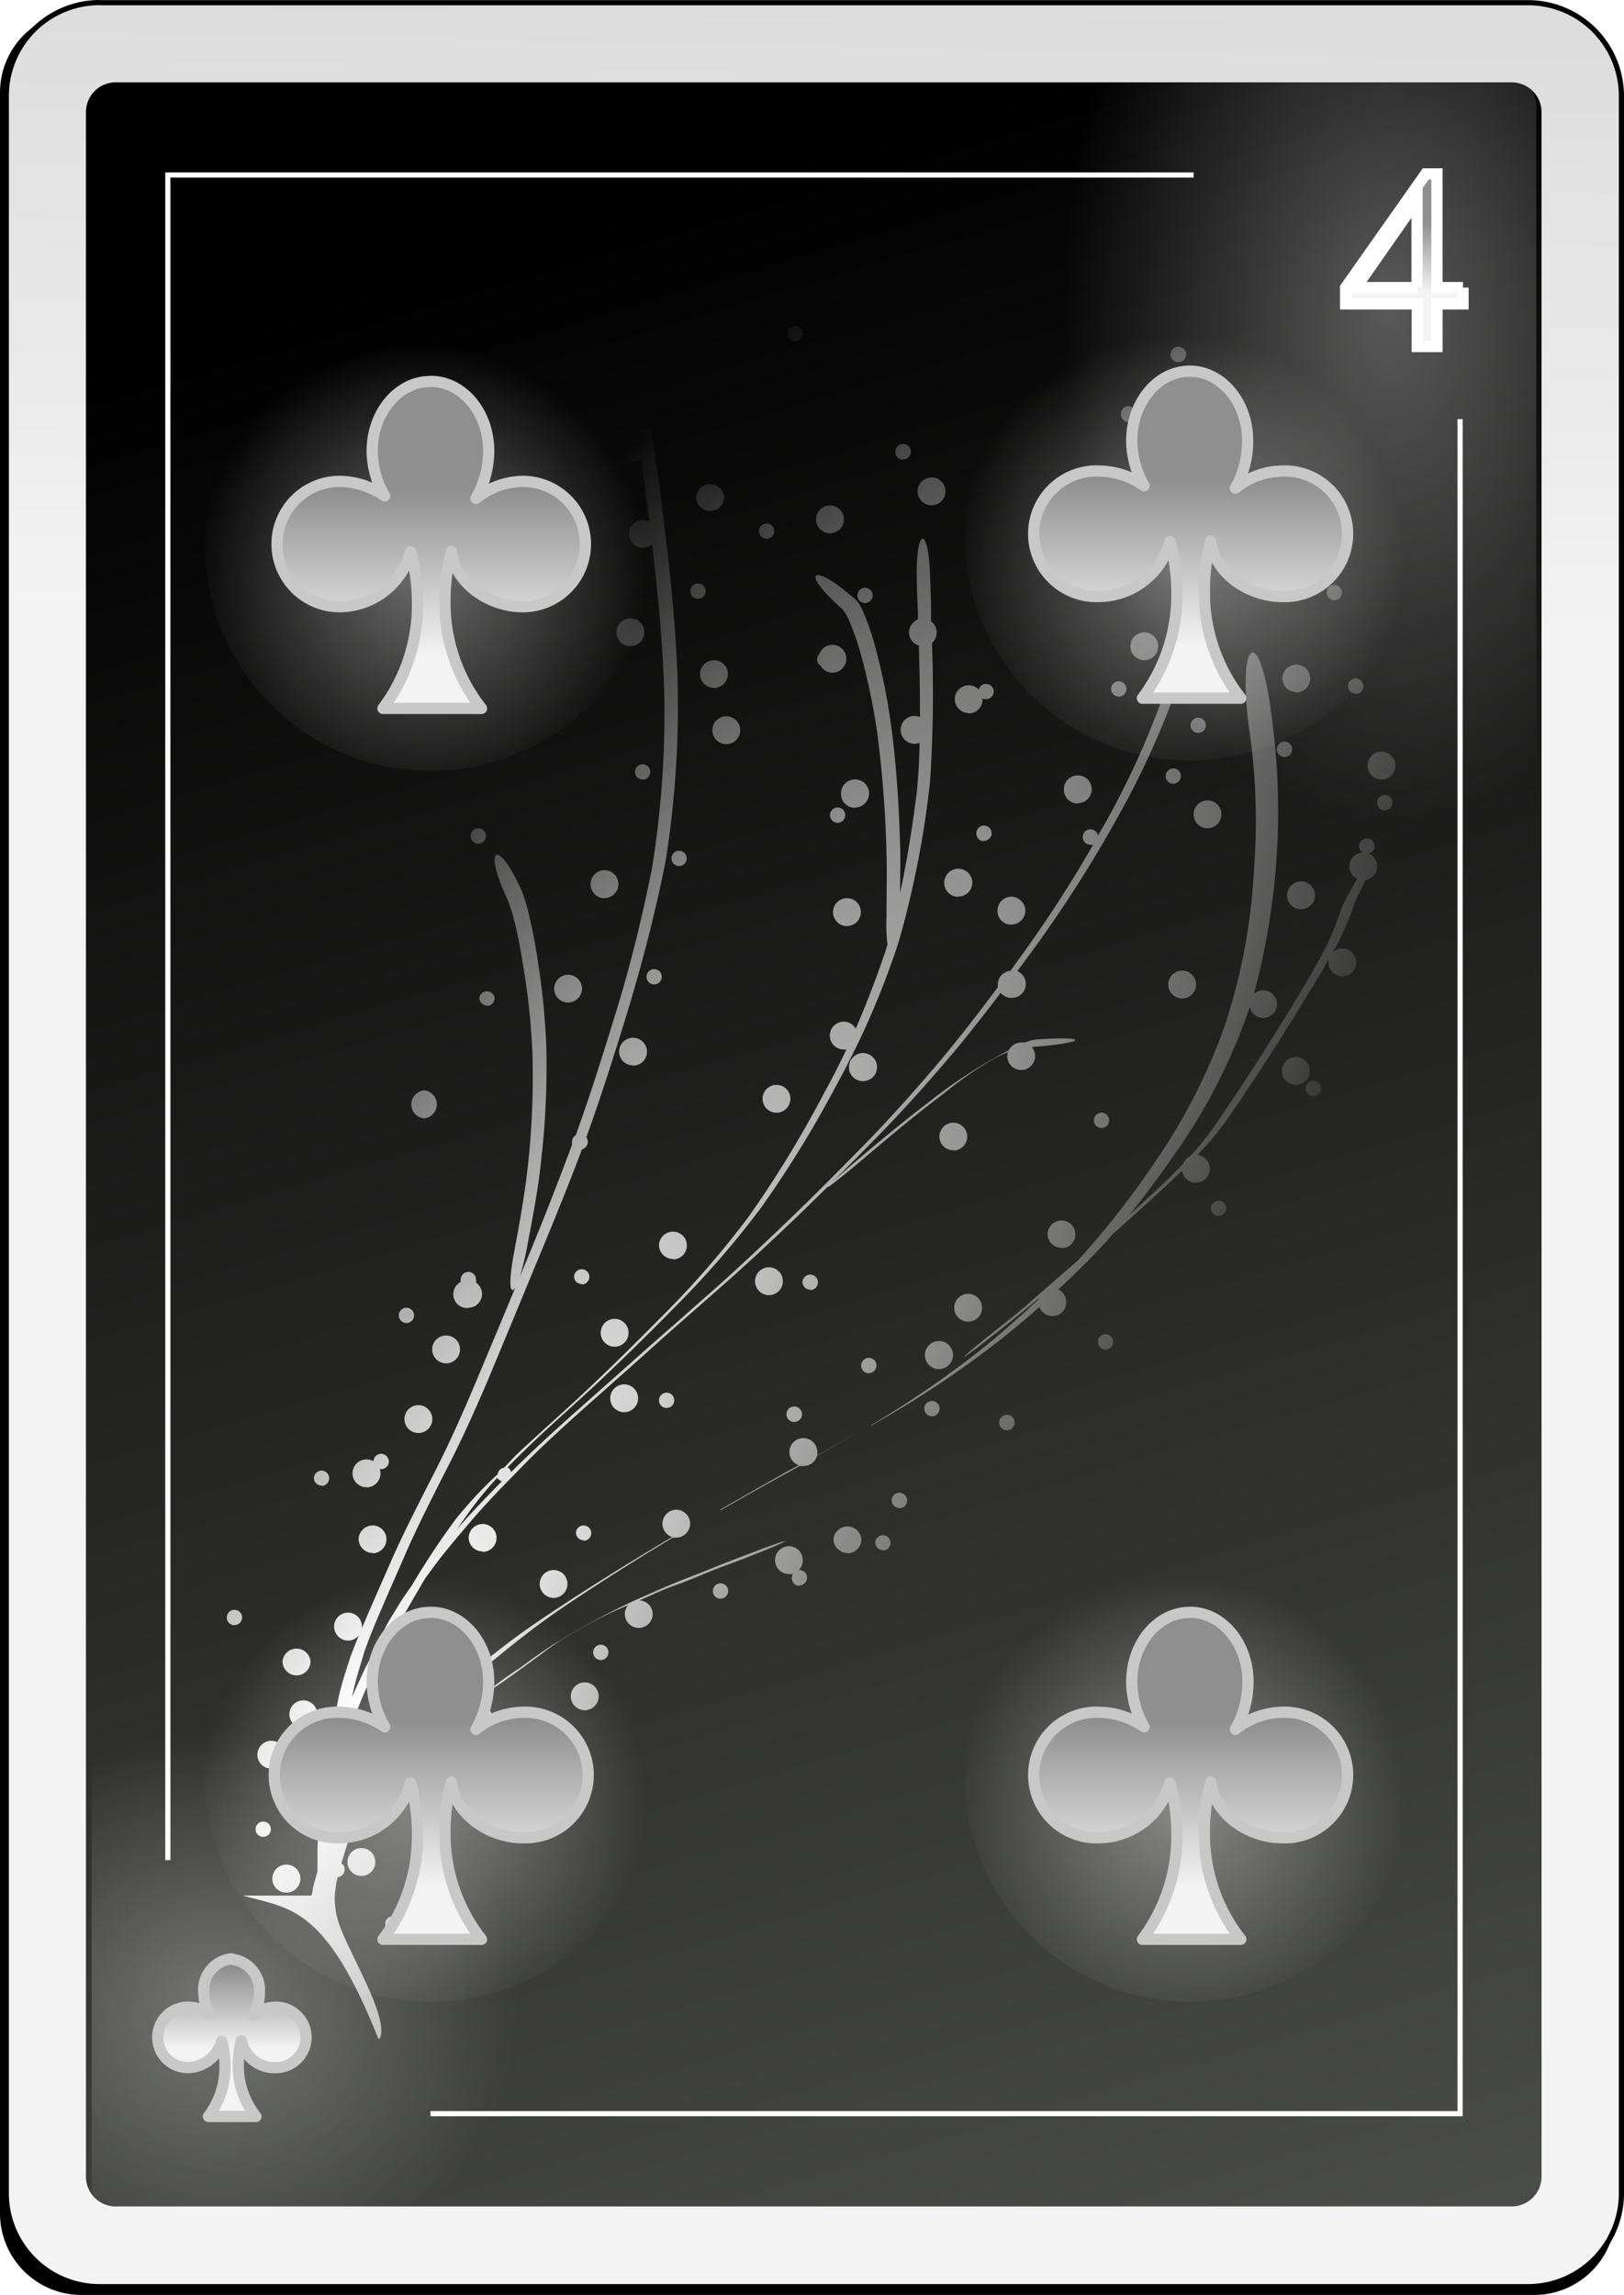 <svg id="Capa_1" data-name="Capa 1" xmlns="http://www.w3.org/2000/svg" xmlns:xlink="http://www.w3.org/1999/xlink" viewBox="0 0 144.56 204.29"><defs><style>.cls-1{filter:url(#h);}.cls-2,.cls-3,.cls-4{fill-rule:evenodd;}.cls-3{stroke:#000;fill:url(#Degradado_sin_nombre_252);}.cls-3,.cls-7{stroke-miterlimit:1.85;stroke-width:0.46px;}.cls-4{fill:url(#Degradado_sin_nombre_253);}.cls-10,.cls-12,.cls-14,.cls-16,.cls-5,.cls-6{isolation:isolate;}.cls-5{opacity:0.31;fill:url(#Degradado_sin_nombre_254);}.cls-6{opacity:0.32;fill:url(#Degradado_sin_nombre_255);}.cls-7{fill:none;}.cls-18,.cls-7{stroke:#fff;}.cls-8{fill:url(#Degradado_sin_nombre_256);}.cls-11,.cls-13,.cls-15,.cls-17,.cls-9{stroke:#c8c8c8;stroke-linejoin:round;}.cls-9{fill:url(#Degradado_sin_nombre_257);}.cls-10,.cls-12,.cls-14,.cls-16{opacity:0.4;}.cls-10{fill:url(#Degradado_sin_nombre_258);}.cls-11{fill:url(#Degradado_sin_nombre_259);}.cls-12{fill:url(#Degradado_sin_nombre_260);}.cls-13{fill:url(#Degradado_sin_nombre_261);}.cls-14{fill:url(#Degradado_sin_nombre_262);}.cls-15{fill:url(#Degradado_sin_nombre_263);}.cls-16{fill:url(#Degradado_sin_nombre_264);}.cls-17{fill:url(#Degradado_sin_nombre_265);}.cls-18{stroke-miterlimit:8.2;fill:url(#Degradado_sin_nombre_266);}</style><filter id="h" name="h"><feGaussianBlur stdDeviation="3.76"/></filter><linearGradient id="Degradado_sin_nombre_252" x1="115.23" y1="785" x2="124.71" y2="1299.42" gradientTransform="matrix(0.46, 0, 0, -0.46, 494.38, 1070.86)" gradientUnits="userSpaceOnUse"><stop offset="0" stop-color="#f3f3f3"/><stop offset="1" stop-color="#8f8f8f"/></linearGradient><linearGradient id="Degradado_sin_nombre_253" x1="-261.92" y1="1152.18" x2="-129.66" y2="714.54" gradientTransform="matrix(0.49, 0, 0, -0.48, 648.58, 1228.96)" gradientUnits="userSpaceOnUse"><stop offset="0"/><stop offset="1" stop-color="#555753"/></linearGradient><radialGradient id="Degradado_sin_nombre_254" cx="124.5" cy="1837.59" r="58.67" gradientTransform="matrix(-0.46, 0, 0, 0.42, 550.9, 61.66)" gradientUnits="userSpaceOnUse"><stop offset="0" stop-color="#fff"/><stop offset="1" stop-color="#fff" stop-opacity="0"/></radialGradient><radialGradient id="Degradado_sin_nombre_255" cx="219.28" cy="733.49" r="63.15" gradientTransform="matrix(0.46, 0, 0, -0.73, 497.21, 1217.51)" xlink:href="#Degradado_sin_nombre_254"/><radialGradient id="Degradado_sin_nombre_256" cx="192.28" cy="1160.5" r="25.37" gradientTransform="matrix(1.7, 1.15, 4.4, -6.48, -4927.18, 8106.96)" xlink:href="#Degradado_sin_nombre_254"/><linearGradient id="Degradado_sin_nombre_257" x1="310.97" y1="1223.37" x2="310.97" y2="1243.82" gradientTransform="matrix(0.33, 0, 0, -0.35, 391.28, 1265.31)" xlink:href="#Degradado_sin_nombre_252"/><radialGradient id="Degradado_sin_nombre_258" cx="413.11" cy="1066.97" r="26.74" gradientTransform="matrix(0.75, 0, 0, -0.75, 202.06, 1615.37)" xlink:href="#Degradado_sin_nombre_254"/><linearGradient id="Degradado_sin_nombre_259" x1="410.34" y1="1074.56" x2="410.34" y2="1095.01" gradientTransform="matrix(0.69, 0, 0, -0.72, 228.38, 1596.31)" xlink:href="#Degradado_sin_nombre_252"/><radialGradient id="Degradado_sin_nombre_260" cx="413.11" cy="1066.97" r="26.74" gradientTransform="matrix(0.75, 0, 0, -0.75, 269.67, 1615.37)" xlink:href="#Degradado_sin_nombre_254"/><linearGradient id="Degradado_sin_nombre_261" x1="410.34" y1="1074.56" x2="410.34" y2="1095.01" gradientTransform="matrix(0.69, 0, 0, -0.72, 295.99, 1596.31)" xlink:href="#Degradado_sin_nombre_252"/><radialGradient id="Degradado_sin_nombre_262" cx="413.11" cy="1066.97" r="26.74" gradientTransform="matrix(0.75, 0, 0, -0.75, 202.06, 1505.79)" xlink:href="#Degradado_sin_nombre_254"/><linearGradient id="Degradado_sin_nombre_263" x1="410.34" y1="1074.56" x2="410.34" y2="1095.01" gradientTransform="matrix(0.69, 0, 0, -0.72, 228.38, 1486.74)" xlink:href="#Degradado_sin_nombre_252"/><radialGradient id="Degradado_sin_nombre_264" cx="413.11" cy="1066.97" r="26.74" gradientTransform="matrix(0.75, 0, 0, -0.75, 269.67, 1504.87)" xlink:href="#Degradado_sin_nombre_254"/><linearGradient id="Degradado_sin_nombre_265" x1="410.34" y1="1074.56" x2="410.34" y2="1095.01" gradientTransform="matrix(0.69, 0, 0, -0.72, 295.99, 1485.82)" xlink:href="#Degradado_sin_nombre_252"/><linearGradient id="Degradado_sin_nombre_266" x1="336.03" y1="1254.37" x2="336.3" y2="1257.3" gradientTransform="matrix(2.05, 0, 0, -2.05, -89.23, 3251.95)" xlink:href="#Degradado_sin_nombre_252"/></defs><g class="cls-1"><path class="cls-2" d="M481.69,655.78H611a7.24,7.24,0,0,1,7.25,7.25h0V851.8a7.25,7.25,0,0,1-7.25,7.25H481.69a7.26,7.26,0,0,1-7.25-7.25h0V663a7.25,7.25,0,0,1,7.25-7.25" transform="translate(-474.44 -654.76)"/></g><path class="cls-3" d="M483.31,655H610.46a8.31,8.31,0,0,1,8.31,8.31h0V850a8.31,8.31,0,0,1-8.31,8.31H483.31A8.31,8.31,0,0,1,475,850h0V663.3a8.31,8.31,0,0,1,8.31-8.31h0" transform="translate(-474.44 -654.76)"/><path class="cls-4" d="M484.74,662.09H609a2.66,2.66,0,0,1,2.66,2.65V848.51a2.66,2.66,0,0,1-2.66,2.66H484.74a2.65,2.65,0,0,1-2.65-2.66V664.74a2.65,2.65,0,0,1,2.65-2.65" transform="translate(-474.44 -654.76)"/><path class="cls-5" d="M537,851.25h-54.4V801.5H537Z" transform="translate(-474.44 -654.76)"/><path class="cls-6" d="M554.75,662h54.32a2.12,2.12,0,0,1,2.12,2.12v88.54a2.12,2.12,0,0,1-2.12,2.12H554.75a2.12,2.12,0,0,1-2.12-2.12V664.12a2.12,2.12,0,0,1,2.12-2.12" transform="translate(-474.44 -654.76)"/><path class="cls-7" d="M512.76,842.91h91.65V692.07m-23.72-21.73H489.38v150" transform="translate(-474.44 -654.76)"/><path class="cls-8" d="M508.21,836.28c1.08-1.85-3.22-8.39-3.77-10.87a4.25,4.25,0,0,1-.12-.62,9.65,9.65,0,0,1-.09-1.07,10.68,10.68,0,0,1,.26-1.86.69.69,0,0,0,.63-.68.67.67,0,0,0-.29-.56c.14-.47.29-.94.43-1.41a19.53,19.53,0,0,1,1.23-3,39.29,39.29,0,0,1,2.24-3.6c.24-.37.5-.74.76-1.1l.22,0a1.24,1.24,0,0,0,1.25-1.24,1.23,1.23,0,0,0-.12-.5l.93-1.1a59.59,59.59,0,0,1,4.37-4.19c1.66-1.52,3.42-2.92,5.19-4.3,2.11-1.64,4.34-3.1,6.58-4.55s4.26-2.69,6.42-4a1.45,1.45,0,0,0,.3,0,1.24,1.24,0,0,0,0-2.48,1.25,1.25,0,0,0-.35,2.44l-.6.34c-2.63,1.57-5.24,3.17-7.81,4.83-2.24,1.46-4.5,2.92-6.61,4.56-1.78,1.39-3.53,2.8-5.19,4.32-1.27,1.15-2.55,2.29-3.74,3.52a1.28,1.28,0,0,0-.62-.17,1.24,1.24,0,0,0-1,2,31.67,31.67,0,0,0-2.09,2.79,41.5,41.5,0,0,0-2.23,3.6l-.29.63c.06-1.26.22-2.5.38-3.74a32.5,32.5,0,0,1,1.07-5.17,31,31,0,0,1,1.7-4.51,26.38,26.38,0,0,0,1.78-3.33c.11-.25.2-.52.29-.77l.07-.19c.89-1.61,1.81-3.18,2.74-4.77a2.75,2.75,0,0,0,.17-.29l1.06-1.43c1-1.31,2.09-2.57,3.16-3.83,1.38-1.6,2.87-3.11,4.35-4.62,1.66-1.72,3.43-3.32,5.2-4.92l5.74-5.1c2-1.83,4.07-3.61,6.11-5.41,2.3-2,4.53-4.07,6.74-6.17,1.17-1.12,2.33-2.24,3.48-3.38-.24.3,1.11-.73,3.45-2.72s4.56-3.82,6.94-5.62a32.65,32.65,0,0,1,4.65-3.19l1-.45a1.11,1.11,0,0,0-.08.36,1.24,1.24,0,1,0,2.18-.8c4.58-.33,5.52-1,.56-.68a3.92,3.92,0,0,0-1.17.28,1.12,1.12,0,0,0-.32,0,1.23,1.23,0,0,0-1.1.68,45.11,45.11,0,0,0-7,4.52c-2.36,1.8-4.65,3.7-6.91,5.62-.93.8-1.56,1.37-1.91,1.7,1.18-1.17,2.36-2.35,3.52-3.54,2.56-2.57,5-5.29,7.33-8.05,1.46-1.75,2.86-3.54,4.23-5.35a1.27,1.27,0,0,0,1,.45,1.24,1.24,0,0,0,.49-2.38c.62-.83,1.22-1.66,1.83-2.5a113,113,0,0,0,7.08-11.17,74.53,74.53,0,0,0,5.71-12.78,114,114,0,0,0,2.31-11.89c.76-4.78-.43-4.08-1.19.7a111.53,111.53,0,0,1-2.31,11.87,74.57,74.57,0,0,1-5.72,12.78c-.17.3-.36.6-.54.91a.68.68,0,0,0-.66-.55.69.69,0,0,0,0,1.38.59.59,0,0,0,.23,0,109.47,109.47,0,0,1-6.11,9.49l-1.25,1.73a1.22,1.22,0,0,0-1.12,1.21,1.9,1.9,0,0,0,0,.25c-1.67,2.24-3.38,4.45-5.17,6.59-2.35,2.77-4.77,5.48-7.33,8.06-2.41,2.45-4.85,4.89-7.35,7.26-2.21,2.1-4.44,4.17-6.75,6.17-2,1.8-4.09,3.58-6.11,5.4l-5.76,5.11c-1.64,1.49-3.29,3-4.85,4.57a.68.68,0,0,0-.32-.42c.61-.62,1.23-1.24,1.86-1.85,2-1.93,4.17-3.81,6.23-5.74,2.42-2.28,4.79-4.62,7.12-7a80.92,80.92,0,0,0,7.41-8.6A97.43,97.43,0,0,0,549,751.16a73.66,73.66,0,0,0,5.43-12.54,85,85,0,0,0,2.8-14.31A118,118,0,0,0,557.4,712a1.27,1.27,0,0,0,.42-.93,1.25,1.25,0,0,0-.5-1c0-.5,0-1,0-1.52l-.09-2.56c-.17-4.8-1.35-4.12-1.17.68,0,.85.05,1.71.09,2.56,0,.22,0,.45,0,.67a1.25,1.25,0,0,0-.79,1.16,1.21,1.21,0,0,0,.87,1.16c.06,2.12.11,4.25.1,6.37a1.29,1.29,0,0,0-.48-.1,1.24,1.24,0,1,0,0,2.48,1.28,1.28,0,0,0,.44-.09c0,1.37-.1,2.75-.21,4.12-.38,3.09-.86,6.19-1.52,9.24,0-1.45.05-2.92,0-4.37-.11-3.46-.32-6.91-.77-10.34a55.45,55.45,0,0,0-1.39-7,23.9,23.9,0,0,0-1.16-3.4,3.81,3.81,0,0,0-.55-.91c-3.91-3.51-5.22-2.71-1.28.75a3.51,3.51,0,0,1,.55.88,24.11,24.11,0,0,1,1.18,3.41,56.69,56.69,0,0,1,1.42,7,102.11,102.11,0,0,1,.79,10.34c.06,1.92,0,3.84,0,5.76a15.36,15.36,0,0,0,.09,2.49l-.15.48q-1.18,3.54-2.68,7a1.23,1.23,0,0,0-2.3.61,1.23,1.23,0,0,0,1.23,1.24l.24,0c-.6,1.27-1.23,2.52-1.92,3.76a97.77,97.77,0,0,1-6.75,11.08,80.91,80.91,0,0,1-7.42,8.59c-2.35,2.37-4.7,4.72-7.13,7-2.06,1.93-4.19,3.8-6.25,5.74l-1,1.06a.67.67,0,0,0-.57.58A36.44,36.44,0,0,0,515,790a68.63,68.63,0,0,0-3.91,5.91c-.45.61-.87,1.23-1.26,1.88s-.85,1.34-1.19,2.06a12.57,12.57,0,0,0-.65,1.45.06.06,0,0,0,0,0c-.34.62-.68,1.25-1,1.88-.41.86-.81,1.73-1.19,2.6,0-.15.05-.29.08-.44.26-1.21.66-2.39,1-3.56.49-1.41,1.07-2.76,1.66-4.13.71-1.67,1.46-3.32,2.18-5,1-2.24,2.12-4.43,3.22-6.62,1.41-2.68,2.65-5.43,3.84-8.21,1.42-3.39,2.82-6.79,4.23-10.19s2.9-7,4.23-10.56a.7.7,0,0,0,.52-.67.62.62,0,0,0-.13-.4c1.35-3.73,2.54-7.5,3.7-11.29,1.33-4.4,2.48-8.85,3.37-13.36a87.79,87.79,0,0,0,1.06-15.87c-.16-5.4-.79-10.76-1.45-16.12-.4-3.23-.89-6.44-1.39-9.65a11,11,0,0,0-.72-2.86,1,1,0,0,0,.39.08,1.25,1.25,0,0,0,1.24-1.25,1.24,1.24,0,0,0-1.24-1.23,1.24,1.24,0,0,0-.9,2.08c-.24.34-.3,1.66,0,3.86.23,1.42.44,2.85.66,4.27a.74.74,0,0,0-.48-.17.68.68,0,1,0,0,1.36.71.71,0,0,0,.61-.36c.22,1.51.43,3,.62,4.55l.14,1.16a1.2,1.2,0,0,0-.56-.15,1.24,1.24,0,1,0,.8,2.18c.51,4.29.95,8.61,1.08,12.94a86.86,86.86,0,0,1-1.08,15.86c-.9,4.51-2,9-3.38,13.38-1.07,3.49-2.18,7-3.41,10.4a.68.68,0,0,0-.33.59,1,1,0,0,0,0,.25c-.08.24-.17.47-.26.71-1.38,3.68-2.83,7.35-4.37,11q-2.11,5.1-4.25,10.18c-1.19,2.79-2.44,5.55-3.85,8.23-1.11,2.2-2.23,4.38-3.23,6.62-.73,1.67-1.47,3.33-2.19,5-.58,1.37-1.18,2.73-1.67,4.13-.37,1.18-.77,2.36-1,3.57-.21,1-.44,2-.62,3-.09.45-.17.9-.27,1.34-.53,2.18-.58,3.28-.38,3.45-.06.36-.11.74-.15,1.11a40.31,40.31,0,0,0-.42,4.38c0,.67,0,1.35,0,2-.15.5-.3,1-.42,1.52,0,.2-.07.4-.11.61h-6.09c4.09,1.18,7.29.83,12,12.66Zm1.2-9.58a.68.68,0,1,0-.68-.68A.68.68,0,0,0,509.41,826.7Zm-9.49-3.46a1.25,1.25,0,1,0-1.24-1.25A1.25,1.25,0,0,0,499.92,823.24Zm6.69-1.49a1.24,1.24,0,1,0,0-2.48,1.24,1.24,0,0,0,0,2.48Zm-8.74-3.48a.68.68,0,1,0-.68-.68A.67.67,0,0,0,497.87,818.27Zm3.1-1.12a.68.68,0,1,0,0-1.36.68.68,0,0,0,0,1.36Zm11.71-1.47a1.26,1.26,0,0,0,1.25-1.25,1.25,1.25,0,0,0-1.25-1.23,1.23,1.23,0,0,0-1.23,1.23A1.25,1.25,0,0,0,512.68,815.68Zm2.91-2.12a.68.68,0,1,0-.68-.68A.67.67,0,0,0,515.59,813.56Zm-17-1.36a1.24,1.24,0,1,0-1.24-1.23A1.24,1.24,0,0,0,498.55,812.2Zm2.86-3.59a1.25,1.25,0,0,0,1.23-1.25,1.24,1.24,0,0,0-2.48,0A1.26,1.26,0,0,0,501.41,808.61Zm16.05-.5a.68.68,0,1,0,0-1.36.68.68,0,1,0,0,1.36Zm9-1.11a1.24,1.24,0,1,0-1.25-1.25A1.25,1.25,0,0,0,526.45,807Zm-13.26-1.5a1.22,1.22,0,0,0,1.23-1.23,1.24,1.24,0,1,0-1.23,1.23Zm4.85-.3c.06,0,1.46-.94,3.74-2.62,1-.72,1.92-1.47,3-2.1a43.79,43.79,0,0,1,4.52-2.41l1-.42a1.21,1.21,0,0,0-.29.78,1.24,1.24,0,1,0,2.48,0,1.23,1.23,0,0,0-1.17-1.21c1.08-.48,2.17-1,3.27-1.38s2.48-1,3.73-1.48l1.59-.59c4.89-1.87,6.16-2.61,1.27-.74l-1.6.61c-1.26.48-2.48,1-3.73,1.48-1.78.68-3.52,1.46-5.26,2.24a68,68,0,0,0-7,3.83c-1,.63-2,1.38-3,2.1A30.22,30.22,0,0,0,518,805.2Zm-17.25-1.3a1.25,1.25,0,0,0,1.24-1.25,1.25,1.25,0,0,0-2.49,0A1.26,1.26,0,0,0,500.79,803.9Zm27.08-1.37a.68.68,0,1,0,0-1.36.68.68,0,1,0,0,1.36Zm-22.49-1.73a1.25,1.25,0,0,0,1.23-1.25,1.24,1.24,0,0,0-2.48,0A1.26,1.26,0,0,0,505.38,800.8Zm6.69-.38a1.24,1.24,0,0,0,0-2.48,1.24,1.24,0,1,0,0,2.48Zm-16.81-1a.68.68,0,1,0-.68-.68A.68.68,0,0,0,495.26,799.43Zm43.27-2.36a.68.68,0,1,0-.68-.68A.67.67,0,0,0,538.53,797.07ZM523.72,797a1.24,1.24,0,0,0,1.23-1.25,1.22,1.22,0,0,0-1.23-1.23,1.24,1.24,0,0,0-1.24,1.23A1.25,1.25,0,0,0,523.72,797Zm21.88-1.12a.68.68,0,1,0,0-1.36h-.06a1.17,1.17,0,0,0,.36-.87,1.23,1.23,0,0,0-1.23-1.25,1.24,1.24,0,1,0,0,2.48,1.29,1.29,0,0,0,.35,0,.72.72,0,0,0-.1.36.67.67,0,0,0,.68.68Zm4.28-2.85a1.25,1.25,0,0,0,1.24-1.25,1.25,1.25,0,0,0-2.49,0A1.26,1.26,0,0,0,549.88,793Zm-42.27,0a1.25,1.25,0,0,0,1.23-1.25,1.23,1.23,0,0,0-1.23-1.23,1.25,1.25,0,0,0-1.25,1.23A1.26,1.26,0,0,0,507.61,793Zm9.78-.13a1.24,1.24,0,1,0-1.23-1.24A1.23,1.23,0,0,0,517.39,792.86Zm35.64-.12a.68.68,0,1,0-.68-.68A.69.69,0,0,0,553,792.74Zm-26.64-.87a.68.68,0,1,0-.68-.68A.68.68,0,0,0,526.39,791.87ZM515,791.06c.41-.59.81-1.17,1.23-1.75a30.62,30.62,0,0,1,2.47-3,.65.65,0,0,0,.42.3c-1.33,1.36-2.66,2.72-3.9,4.16l-.22.26Zm23.58-1.87,4-2.26,3.06-1.68a1.29,1.29,0,0,0,.35,0,1.21,1.21,0,0,0,1.18-.91l4.26-2.43-4.24,2.39a1.27,1.27,0,0,0,0-.28,1.24,1.24,0,1,0-1.64,1.17l-1,.54q-3,1.69-6,3.42Zm15.91-.17a.69.69,0,1,0-.68-.68A.69.69,0,0,0,554.53,789Zm-47.43-1.86a1.25,1.25,0,0,0,1.25-1.24,1.17,1.17,0,0,0-.07-.38h.13a.68.68,0,0,0,.68-.68.7.7,0,0,0-.68-.69.68.68,0,0,0-.68.66,1.34,1.34,0,0,0-.63-.16,1.24,1.24,0,0,0,0,2.48Zm-4-.13a.68.68,0,1,0-.68-.68A.68.68,0,0,0,503.07,787Zm8.63-4.71a1.23,1.23,0,0,0,1.23-1.23,1.24,1.24,0,1,0-1.23,1.23Zm52.37-.24a.69.69,0,1,0-.68-.69A.69.69,0,0,0,564.07,782.08ZM552,781.66l1.85-1.08a87.94,87.94,0,0,0,8.91-6q2.18-1.67,4.2-3.48a1.23,1.23,0,0,0,1.16.81,1.22,1.22,0,0,0,1.23-1.23,1.23,1.23,0,0,0-.71-1.13c1-.92,1.94-1.85,2.89-2.81.69-.7,1.35-1.42,2-2.16l.1-.08c2-1.81,4-3.59,5.94-5.44l.09-.1a1.24,1.24,0,1,0,1.37-1.4,26.18,26.18,0,0,0,3.09-3.8c1.17-1.72,2.33-3.45,3.45-5.2s2.21-3.5,3.29-5.28c.62-1,1.24-2,1.84-3.1a1,1,0,0,0,0,.25,1.23,1.23,0,0,0,1.23,1.24,1.25,1.25,0,0,0,1.25-1.24,1.24,1.24,0,0,0-1.25-1.23,1.25,1.25,0,0,0-.86.34l.5-.91a25.55,25.55,0,0,0,1.27-2.94,10.35,10.35,0,0,1,.44-1.14c.28-.57.52-1,.71-1.45a1.24,1.24,0,0,0,.29-2.36.68.68,0,0,0-.18-1.34.69.69,0,0,0-.68.68.67.67,0,0,0,.31.57,1.25,1.25,0,0,0-1.18,1.23,1.27,1.27,0,0,0,.7,1.12c-.37.61-.78,1.34-1.25,2.28a12.27,12.27,0,0,0-.43,1.15,24.39,24.39,0,0,1-1.26,2.93c-.82,1.58-1.75,3.12-2.67,4.65-1.07,1.77-2.18,3.52-3.29,5.27s-2.28,3.48-3.45,5.2a23.82,23.82,0,0,1-2.53,3.21,1.23,1.23,0,0,0-.61.66l-1.39,1.42q-1.68,1.59-3.39,3.13c1.59-1.95,3.06-4,4.49-6.07a51.1,51.1,0,0,0,6-11.79c.08-.21.13-.43.21-.64a1.23,1.23,0,1,0,1.21-1.49,1.26,1.26,0,0,0-.84.33,62,62,0,0,0,1.54-25c-1-7.9-3-6.79-2,1.11a56.61,56.61,0,0,1,.48,12.74,52.78,52.78,0,0,1-2.62,14,51.27,51.27,0,0,1-6,11.81,77,77,0,0,1-7,9c-1.47,1.3-3,2.6-4.44,3.88-1.07.95-2.21,1.82-3.33,2.71-3.91,3.13-2.68,2.42,1.23-.71,1-.81,2-1.6,3-2.45a.22.22,0,0,0,0,.08c-2,1.85-4,3.64-6.16,5.28a88.92,88.92,0,0,1-8.75,5.92Zm-6.87-.32a.69.69,0,1,0-.68-.68A.69.69,0,0,0,545.11,781.34Zm12.4-.51a.7.7,0,0,0,.55-.68.68.68,0,1,0-.68.68ZM530,780.47a1.24,1.24,0,1,0,0-2.48,1.24,1.24,0,0,0,0,2.48Zm3.78-.38a.68.68,0,1,0-.68-.68A.67.67,0,0,0,533.82,780.09Zm18-3.1a.68.68,0,1,0-.68-.68A.67.67,0,0,0,551.8,777Zm6.13-.36a1.25,1.25,0,1,0,0-2.49,1.25,1.25,0,0,0,0,2.49Zm-43.76-.51a1.24,1.24,0,1,0-1.24-1.23A1.24,1.24,0,0,0,514.17,776.12Zm58.7-1.23a.68.68,0,1,0-.68-.68A.68.68,0,0,0,572.87,774.89Zm-43.7-.25a1.24,1.24,0,1,0,0-2.48,1.24,1.24,0,0,0,0,2.48Zm-18.53-2.11a.68.68,0,0,0,0-1.36.68.68,0,0,0,0,1.36Zm50-.12a1.24,1.24,0,0,0,0-2.48,1.24,1.24,0,0,0,0,2.48Zm-44.5-1.24a1.23,1.23,0,0,0,1.23-1.24,1.26,1.26,0,0,0-.54-1,.59.59,0,0,0,0-.27.68.68,0,0,0-1.36,0,.54.54,0,0,0,0,.22,1.23,1.23,0,0,0,.58,2.32Zm26.77-1.12a1.24,1.24,0,1,0,0-2.48,1.24,1.24,0,1,0,0,2.48Zm-22.83-.45c.29,0,.85-1.43,1.33-4s1-5.2,1.25-7.83a72.17,72.17,0,0,0,.43-9.75,61,61,0,0,0-.69-7.27,49.17,49.17,0,0,0-.92-4.84,14.52,14.52,0,0,0-.57-1.84c-2.15-4.78-3.51-4-1.28.74a12.84,12.84,0,0,1,.58,1.82c.42,1.59.68,3.22.94,4.84a60.89,60.89,0,0,1,.71,7.26,73.74,73.74,0,0,1-.4,9.74c-.29,2.62-.76,5.23-1.25,7.82-.42,2.26-.38,3.31-.13,3.29Zm26.49,0a.69.69,0,1,0-.68-.68A.69.69,0,0,0,546.59,769.56Zm-20.33-.5a.68.68,0,1,0-.68-.68A.68.68,0,0,0,526.26,769.06Zm8.13-2.23a1.24,1.24,0,0,0,1.23-1.24,1.22,1.22,0,0,0-1.23-1.23,1.23,1.23,0,0,0-1.25,1.23A1.25,1.25,0,0,0,534.39,766.83Zm34.58-1a1.22,1.22,0,0,0,1.23-1.23,1.23,1.23,0,0,0-1.23-1.24,1.25,1.25,0,0,0-1.24,1.24A1.23,1.23,0,0,0,569,765.83ZM582.91,763a.68.68,0,1,0-.68-.68A.68.68,0,0,0,582.91,763Zm-23.62-5.83a1.23,1.23,0,0,0,1.25-1.23,1.24,1.24,0,1,0-2.48,0A1.22,1.22,0,0,0,559.29,757.15Zm13.2-2a.68.68,0,1,0,0-1.36.68.68,0,1,0,0,1.36Zm-60.3-.86a1.25,1.25,0,0,0,0-2.49,1.25,1.25,0,0,0,0,2.49Zm31.37-.5a1.24,1.24,0,0,0,0-2.48,1.24,1.24,0,1,0,0,2.48Zm47.78-1.48a.68.68,0,1,0-.68-.68A.68.68,0,0,0,591.34,752.33Zm-1.55-1a1.24,1.24,0,1,0-1.24-1.23A1.24,1.24,0,0,0,589.79,751.33ZM551.24,751a1.25,1.25,0,1,0-1.23-1.25A1.23,1.23,0,0,0,551.24,751Zm-20.46-1.38a1.24,1.24,0,1,0-1.23-1.23A1.22,1.22,0,0,0,530.78,749.59Zm-13-5.32a.7.7,0,0,0,.69-.69.69.69,0,0,0-1.37,0A.7.7,0,0,0,517.82,744.27ZM525,744a1.24,1.24,0,0,0,1.25-1.23,1.24,1.24,0,1,0-2.48,0A1.23,1.23,0,0,0,525,744Zm54.67-.36a1.24,1.24,0,1,0,0-2.48,1.24,1.24,0,0,0,0,2.48Zm-47-1.25a.68.68,0,1,0,0-1.36.68.68,0,1,0,0,1.36Zm17.17-5.2a1.24,1.24,0,1,0-1.25-1.24A1.25,1.25,0,0,0,549.76,737.2Zm14.62-.13a1.25,1.25,0,0,0,1.25-1.23,1.26,1.26,0,0,0-1.25-1.25,1.24,1.24,0,0,0-1.23,1.25A1.22,1.22,0,0,0,564.38,737.07Zm25.79-1.36a1.24,1.24,0,0,0,0-2.48,1.24,1.24,0,1,0,0,2.48Zm-62-1a1.24,1.24,0,0,0,1.24-1.24,1.24,1.24,0,0,0-2.48,0A1.25,1.25,0,0,0,528.18,734.72Zm31.49-.13a1.24,1.24,0,0,0,1.25-1.23,1.25,1.25,0,0,0-2.5,0A1.24,1.24,0,0,0,559.67,734.59Zm-24.85-2.72a.68.68,0,1,0,0-1.36.68.68,0,1,0,0,1.36Zm-17.86-2a.68.68,0,1,0-.69-.68A.69.69,0,0,0,517,729.88Zm45-.24a.68.68,0,1,0-.68-.68A.68.68,0,0,0,562,729.64Zm19.89-1.12a1.25,1.25,0,0,0,1.25-1.24,1.24,1.24,0,1,0-1.25,1.24ZM549,728a.68.68,0,1,0-.68-.68A.68.68,0,0,0,549,728Zm48.71-1.12a.68.68,0,1,0-.68-.68A.67.67,0,0,0,597.66,726.91Zm-47.16-.24a1.25,1.25,0,1,0-1.25-1.25A1.24,1.24,0,0,0,550.5,726.67Zm19.83-.38a1.24,1.24,0,1,0-1.24-1.24A1.24,1.24,0,0,0,570.33,726.29Zm8.5-1.74a.68.68,0,0,0,0-1.36.68.68,0,1,0,0,1.36Zm18.53-.37a1.24,1.24,0,0,0,0-2.48,1.24,1.24,0,1,0,0,2.48Zm-65.63,0a.7.7,0,0,0,.54-.69.68.68,0,1,0-.68.69Zm57-2a.69.69,0,0,0,0-1.38.69.69,0,1,0,0,1.38ZM539.1,721a1.24,1.24,0,1,0-1.25-1.25A1.24,1.24,0,0,0,539.1,721Zm42-1a.68.68,0,0,0,.68-.68.68.68,0,1,0-1.36,0A.67.67,0,0,0,581.06,720Zm-20.4-1.73A1.25,1.25,0,0,0,561.9,717s0,0,0-.07a.66.66,0,0,0,.32.07.68.68,0,1,0-.66-.86,1.24,1.24,0,0,0-2.13.86A1.25,1.25,0,0,0,560.66,718.24Zm13.33-1.5a.68.68,0,1,0,0-1.36.68.68,0,1,0,0,1.36Zm21.08-.24a.69.69,0,1,0-.68-.68A.69.69,0,0,0,595.07,716.5Zm-5.28-.13a1.24,1.24,0,1,0-1.24-1.24A1.24,1.24,0,0,0,589.79,716.37ZM538,716a1.24,1.24,0,0,0,1.23-1.24,1.22,1.22,0,0,0-1.23-1.23,1.24,1.24,0,0,0-1.25,1.23A1.25,1.25,0,0,0,538,716Zm10.53-1.36a1.24,1.24,0,1,0-1.16-1.66.67.67,0,0,0-.2.47.67.67,0,0,0,.31.57,1.23,1.23,0,0,0,1,.62Zm27.77-1.11a1.25,1.25,0,0,0,1.24-1.25,1.24,1.24,0,1,0-1.24,1.25Zm-45.75-1.25a1.24,1.24,0,1,0-1.23-1.23A1.24,1.24,0,0,0,530.53,712.28Zm20.9-3.84a.68.68,0,1,0-.69-.68A.68.68,0,0,0,551.43,708.44Zm41.77-.25a.68.68,0,1,0-.68-.68A.67.67,0,0,0,593.2,708.19Zm-56.65-.13a.68.68,0,0,0,0-1.36.68.68,0,1,0,0,1.36Zm48-2.85a.68.68,0,1,0-.68-.68A.68.68,0,0,0,584.52,705.21Zm2.67-1a1.25,1.25,0,0,0,1.24-1.24,1.24,1.24,0,1,0-1.24,1.24Zm-44.56-1.49a.68.68,0,1,0,0-1.36.68.68,0,1,0,0,1.36Zm5.64-.49a1.24,1.24,0,0,0,0-2.48,1.24,1.24,0,1,0,0,2.48Zm-10.67-2a1.23,1.23,0,0,0,1.25-1.23,1.25,1.25,0,0,0-2.49,0A1.23,1.23,0,0,0,537.6,700.25Zm35.76-.36a.69.69,0,0,0,.68-.69.68.68,0,0,0-1.36,0A.7.7,0,0,0,573.36,699.89Zm-16.05-.13a1.24,1.24,0,0,0,0-2.48,1.24,1.24,0,0,0,0,2.48Zm21.38-1.24a.69.69,0,1,0-.68-.69A.69.69,0,0,0,578.69,698.52Zm-23.92-2.84a.69.69,0,1,0-.68-.69A.68.68,0,0,0,554.77,695.68Zm-26.59-.38a1.24,1.24,0,1,0-1.24-1.25A1.24,1.24,0,0,0,528.18,695.3Zm46.68-3a.68.68,0,1,0-.69-.68A.69.69,0,0,0,574.86,692.33Zm4.4-.87a1.24,1.24,0,1,0-1.25-1.25A1.26,1.26,0,0,0,579.26,691.46Zm-52.76-1.87a.68.68,0,1,0-.68-.68A.68.68,0,0,0,526.5,689.59ZM579.32,687a.69.69,0,1,0-.68-.68A.69.69,0,0,0,579.32,687Zm-34.1-1.87a.68.68,0,1,0,0-1.36.68.68,0,1,0,0,1.36Zm-17.47-3.35a.68.68,0,1,0-.68-.68A.67.67,0,0,0,527.75,681.78Zm3.46-2.48a.68.68,0,0,0,0-1.36.68.68,0,1,0,0,1.36Z" transform="translate(-474.44 -654.76)"/><path class="cls-9" d="M495.07,829.12a2.78,2.78,0,0,0-2.49,3,4,4,0,0,0,.53,1.94,3.35,3.35,0,0,0-1.94-.63,2.69,2.69,0,1,0,0,5.38,3.18,3.18,0,0,0,3-2.36,7.71,7.71,0,0,1,.3,2.18,7.3,7.3,0,0,1-1.48,4.53h4.23a7.25,7.25,0,0,1-1.57-4.64,7.87,7.87,0,0,1,.28-2.09,3,3,0,0,0,3.06,2.38,2.69,2.69,0,1,0,0-5.38,3.25,3.25,0,0,0-2,.73,4.14,4.14,0,0,0,.54-2,2.78,2.78,0,0,0-2.49-3Z" transform="translate(-474.44 -654.76)"/><path class="cls-10" d="M532.89,812.84a20.11,20.11,0,1,1-20.11-20.11,20.11,20.11,0,0,1,20.11,20.11Z" transform="translate(-474.44 -654.76)"/><path class="cls-11" d="M512.74,798.29c-2.85,0-5.17,2.77-5.17,6.19a8.08,8.08,0,0,0,1.11,4,7.19,7.19,0,0,0-4-1.3,5.59,5.59,0,1,0,0,11.17,6.61,6.61,0,0,0,6.3-4.89,16.54,16.54,0,0,1,.62,4.51,15.3,15.3,0,0,1-3.07,9.42h8.77a15.16,15.16,0,0,1-3.25-9.63,16.62,16.62,0,0,1,.57-4.35c.32,2.84,3.36,4.94,6.35,4.94a5.59,5.59,0,1,0,0-11.17,6.79,6.79,0,0,0-4.16,1.52,8.57,8.57,0,0,0,1.13-4.23c0-3.42-2.31-6.19-5.16-6.19Z" transform="translate(-474.44 -654.76)"/><path class="cls-12" d="M600.5,812.84a20.11,20.11,0,1,1-20.11-20.11,20.11,20.11,0,0,1,20.11,20.11Z" transform="translate(-474.44 -654.76)"/><path class="cls-13" d="M580.34,798.29c-2.85,0-5.16,2.77-5.16,6.19a8.18,8.18,0,0,0,1.1,4,7.14,7.14,0,0,0-4-1.3,5.59,5.59,0,1,0,0,11.17,6.61,6.61,0,0,0,6.3-4.89,16.54,16.54,0,0,1,.62,4.51,15.3,15.3,0,0,1-3.07,9.42h8.76a15.16,15.16,0,0,1-3.24-9.63,16.62,16.62,0,0,1,.57-4.35c.32,2.84,3.36,4.94,6.35,4.94a5.59,5.59,0,1,0,0-11.17,6.79,6.79,0,0,0-4.16,1.52,8.56,8.56,0,0,0,1.12-4.23c0-3.42-2.31-6.19-5.16-6.19Z" transform="translate(-474.44 -654.76)"/><path class="cls-14" d="M532.89,703.27a20.11,20.11,0,1,1-20.11-20.11,20.11,20.11,0,0,1,20.11,20.11Z" transform="translate(-474.44 -654.76)"/><path class="cls-15" d="M512.74,688.72c-2.85,0-5.17,2.77-5.17,6.19a8.08,8.08,0,0,0,1.11,4,7.12,7.12,0,0,0-4-1.3,5.58,5.58,0,1,0,0,11.16,6.6,6.6,0,0,0,6.3-4.88,16.49,16.49,0,0,1,.62,4.51,15.32,15.32,0,0,1-3.07,9.42h8.77a15.17,15.17,0,0,1-3.25-9.64,16.54,16.54,0,0,1,.57-4.34c.32,2.83,3.36,4.93,6.35,4.93a5.58,5.58,0,1,0,0-11.16,6.79,6.79,0,0,0-4.16,1.52,8.57,8.57,0,0,0,1.13-4.23c0-3.42-2.31-6.19-5.16-6.19Z" transform="translate(-474.44 -654.76)"/><path class="cls-16" d="M600.5,702.35a20.11,20.11,0,1,1-20.11-20.11,20.11,20.11,0,0,1,20.11,20.11Z" transform="translate(-474.44 -654.76)"/><path class="cls-17" d="M580.34,687.8c-2.85,0-5.16,2.78-5.16,6.2a8.18,8.18,0,0,0,1.1,4,7.07,7.07,0,0,0-4-1.31,5.59,5.59,0,1,0,0,11.17,6.61,6.61,0,0,0,6.3-4.89,16.56,16.56,0,0,1,.62,4.52,15.32,15.32,0,0,1-3.07,9.42h8.76a15.19,15.19,0,0,1-3.24-9.64,16.67,16.67,0,0,1,.57-4.35c.32,2.84,3.36,4.94,6.35,4.94a5.59,5.59,0,1,0,0-11.17,6.74,6.74,0,0,0-4.16,1.53A8.62,8.62,0,0,0,585.5,694c0-3.42-2.31-6.2-5.16-6.2Z" transform="translate(-474.44 -654.76)"/><path class="cls-18" d="M604.67,680.36h-2.32V670.24h-1l-7.13,10.12v1.45h6.38v3.8h1.75v-3.8h2.32v-1.45m-4.09,0h-5.45l5.45-7.8v7.8" transform="translate(-474.44 -654.76)"/></svg>